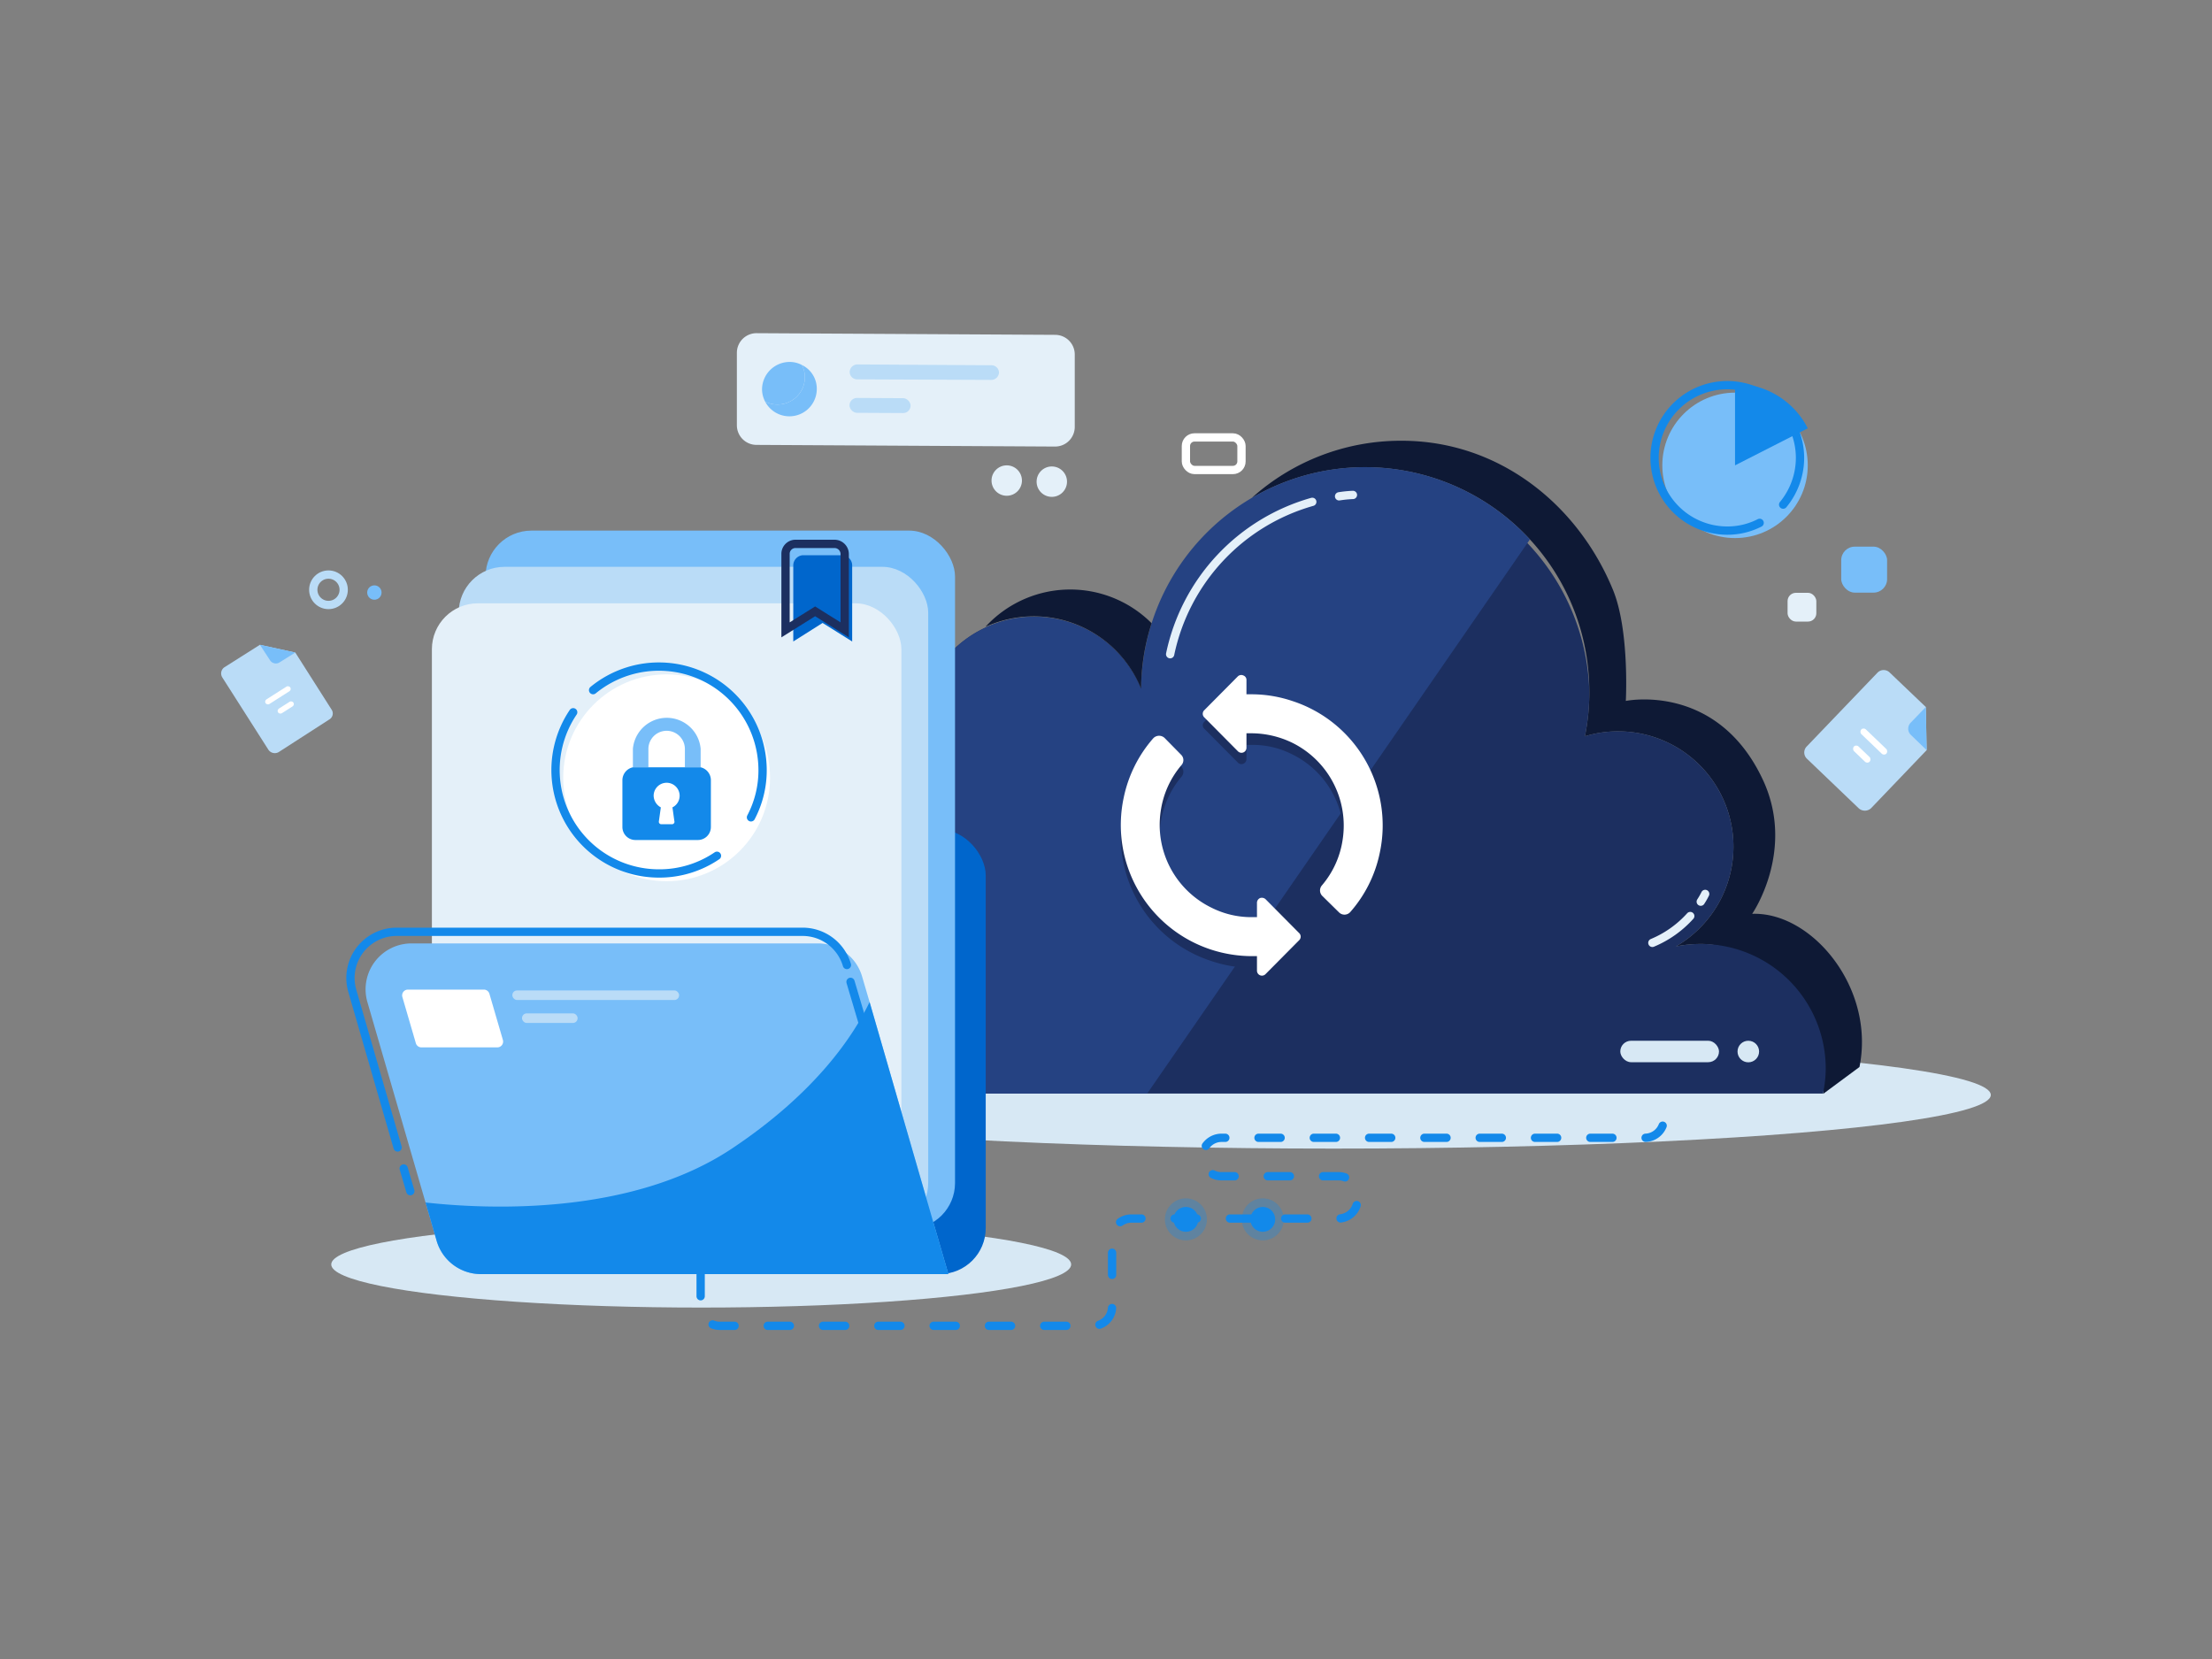<svg xmlns="http://www.w3.org/2000/svg" viewBox="0 0 800 600">
  <rect x="0" y="0" width="800" height="600" fill="#808080" stroke="none"/>
  <defs>
    <style>
      .cls-1 {
        fill: #d7e8f4;
      }

      .cls-2 {
        fill: #0e1935;
      }

      .cls-3 {
        fill: #1c2f60;
      }

      .cls-4 {
        fill: #254282;
      }

      .cls-5 {
        fill: #badcf7;
      }

      .cls-6 {
        fill: #fff;
      }

      .cls-7 {
        fill: #78bef9;
      }

      .cls-13, .cls-8 {
        fill: #1389ea;
      }

      .cls-10, .cls-14, .cls-15, .cls-16, .cls-17, .cls-9 {
        fill: none;
        stroke-miterlimit: 10;
        stroke-width: 3px;
      }

      .cls-17, .cls-9 {
        stroke: #1389ea;
      }

      .cls-10, .cls-14, .cls-15, .cls-17, .cls-9 {
        stroke-linecap: round;
      }

      .cls-9 {
        stroke-dasharray: 8 12;
      }

      .cls-10 {
        stroke: #e4f0f9;
      }

      .cls-11 {
        fill: #06c;
      }

      .cls-12 {
        fill: #e4f0f9;
      }

      .cls-13 {
        opacity: 0.3;
      }

      .cls-14 {
        stroke: #1c2f60;
      }

      .cls-15 {
        stroke: #badcf7;
      }

      .cls-16 {
        stroke: #fff;
      }
    </style>
  </defs>
  <g data-name="Layer 1">
    <g>
      <ellipse class="cls-1" cx="482.3" cy="396" rx="237.7" ry="19.4"/>
      <ellipse class="cls-1" cx="253.6" cy="457.3" rx="133.8" ry="15.6"/>
      <path class="cls-2" d="M673.4,376.8a45.3,45.3,0,0,1-.9,9.1l-13.1,9.7c-.3-24.6-19.5-54.2-44.2-54.2a45.3,45.3,0,0,0-9.1.9,41.7,41.7,0,0,0-20.8-77.8,40.3,40.3,0,0,0-12.1,1.8,79.5,79.5,0,0,0,1.6-16.2,81.1,81.1,0,0,0-122.1-70,80.6,80.6,0,0,1,54.2-20.7c35.2,0,63.7,23,76.4,53.8,6.1,14.7,4.7,40.3,4.7,40.3s33.2-6.9,49.7,28.8c11.7,25.5-4,48.2-4,48.2C653.1,329.8,673.4,351.9,673.4,376.8Z"/>
      <path class="cls-3" d="M615.2,341.4a45.3,45.3,0,0,0-9.1.9,41.7,41.7,0,0,0-20.8-77.8,40.3,40.3,0,0,0-12.1,1.8,79.5,79.5,0,0,0,1.6-16.2,81.1,81.1,0,0,0-162.1-1,41.8,41.8,0,0,0-80.5,15.5,39.5,39.5,0,0,0,1.7,11.5l20.5,119.4H659.3a44.3,44.3,0,0,0,1-9A45.1,45.1,0,0,0,615.2,341.4Z"/>
      <path class="cls-4" d="M553.3,195.1,414.9,395.5H354.4L333.9,276.1a39.5,39.5,0,0,1-1.7-11.5,41.8,41.8,0,0,1,80.5-15.5,81,81,0,0,1,140.6-54Z"/>
      <path class="cls-2" d="M416.5,225.4a77.9,77.9,0,0,0-3.8,23.7,41.9,41.9,0,0,0-38.8-26.2,42.6,42.6,0,0,0-17.5,3.8,41.6,41.6,0,0,1,60.1-1.3Z"/>
      <path class="cls-3" d="M499,312.6a47.4,47.4,0,0,0-31.7-55,49.1,49.1,0,0,0-14.7-2.3h-1.8v-5.2a1.8,1.8,0,0,0-3.1-1.3L435.6,261a1.7,1.7,0,0,0,0,2.6l12.1,12.2a1.7,1.7,0,0,0,2,.4,1.8,1.8,0,0,0,1.1-1.7v-5.1h1.8a31.4,31.4,0,0,1,14.7,3.4,33.3,33.3,0,0,1,18.3,35,32.8,32.8,0,0,1-7.5,16.6,2.7,2.7,0,0,0,.1,3.7l6.1,6.1a2.8,2.8,0,0,0,4-.1A47.5,47.5,0,0,0,499,312.6Z"/>
      <path class="cls-3" d="M406.4,292.6a47.3,47.3,0,0,0,31.8,55,45.1,45.1,0,0,0,14.6,2.4h1.8v5.2a1.8,1.8,0,0,0,1.1,1.7,1.7,1.7,0,0,0,2-.4l12.1-12.2a1.7,1.7,0,0,0,0-2.6l-12.1-12.2a1.8,1.8,0,0,0-3.1,1.3v5.2h-1.8a33.5,33.5,0,0,1-25.5-55.1,2.7,2.7,0,0,0-.1-3.7l-6-6a2.9,2.9,0,0,0-4.1.1A46.6,46.6,0,0,0,406.4,292.6Z"/>
      <rect class="cls-1" x="586" y="376.4" width="35.7" height="7.76" rx="3.9"/>
      <g>
        <path class="cls-5" d="M94,233.2l-12.8,8.1a2.7,2.7,0,0,0-.8,3.7l16.7,26.2a2.8,2.8,0,0,0,3.7.8l18.3-11.8a2.5,2.5,0,0,0,.8-3.6L106.8,236Z"/>
        <rect class="cls-6" x="95.3" y="250.4" width="10.6" height="1.98" rx="1" transform="translate(-119.4 93.5) rotate(-32.5)"/>
        <rect class="cls-6" x="100.1" y="254.8" width="6.6" height="1.98" rx="1" transform="translate(-121.3 95.7) rotate(-32.5)"/>
        <path class="cls-7" d="M94,233.2l3.6,5.5a2.5,2.5,0,0,0,3.6.8l5.6-3.5Z"/>
      </g>
      <g>
        <path class="cls-5" d="M696.5,255.7l-13.1-12.5a3.1,3.1,0,0,0-4.4.1L653.4,270a3.1,3.1,0,0,0,.1,4.4l18.7,17.9a3.3,3.3,0,0,0,4.5,0l20.1-21Z"/>
        <rect class="cls-6" x="671" y="267.2" width="12.6" height="2.36" rx="1.2" transform="translate(374.6 -394.3) rotate(43.8)"/>
        <rect class="cls-6" x="669" y="271.7" width="7.9" height="2.36" rx="1.2" transform="translate(376.5 -390) rotate(43.8)"/>
        <path class="cls-7" d="M696.5,255.7l-5.5,5.7a3.1,3.1,0,0,0,.1,4.4l5.7,5.5Z"/>
      </g>
      <circle class="cls-7" cx="627.5" cy="168.3" r="26.3"/>
      <path class="cls-8" d="M653.8,154.9a29.4,29.4,0,0,0-26.3-16.1v29.5Z"/>
      <circle class="cls-8" cx="428.9" cy="441" r="4.5"/>
      <circle class="cls-8" cx="456.7" cy="441" r="4.5"/>
      <path class="cls-9" d="M253.4,460.8v11.7a6.9,6.9,0,0,0,6.9,7h135a6.9,6.9,0,0,0,6.9-7V447.6a7,7,0,0,1,7-6.9H484a7,7,0,0,0,7-7v-1.4a6.9,6.9,0,0,0-7-6.9H441.8a6.9,6.9,0,0,1-7-6.9h0a7,7,0,0,1,7-7H594.9a6.9,6.9,0,0,0,6.9-6.9v-9"/>
      <path class="cls-10" d="M489.3,179a42.3,42.3,0,0,0-5,.5"/>
      <path class="cls-10" d="M474.6,181.5a72.7,72.7,0,0,0-51.4,55.1"/>
      <path class="cls-10" d="M615.1,326.1a25.4,25.4,0,0,0,1.6-2.8"/>
      <path class="cls-10" d="M597.6,341a38.1,38.1,0,0,0,13.7-9.7"/>
      <rect class="cls-11" x="174.2" y="300" width="182.3" height="160.78" rx="16.6"/>
      <rect class="cls-7" x="175.6" y="191.9" width="169.8" height="252.56" rx="16.6"/>
      <rect class="cls-5" x="165.9" y="205" width="169.8" height="239.39" rx="16.6"/>
      <rect class="cls-12" x="156.2" y="218.2" width="169.8" height="226.22" rx="16.6"/>
      <circle class="cls-6" cx="241.1" cy="281.3" r="37.4"/>
      <path class="cls-7" d="M253.4,270.8v6.7h-5.7v-6.6a6.6,6.6,0,1,0-13.2,0v6.6h-5.6v-6.7a12.3,12.3,0,0,1,24.5,0Z"/>
      <path class="cls-8" d="M253.4,277.5H228.9a4.8,4.8,0,0,0-3.8,4.6v17a4.7,4.7,0,0,0,4.7,4.7h22.6a4.7,4.7,0,0,0,4.7-4.7v-17A4.8,4.8,0,0,0,253.4,277.5ZM243.2,292l.7,5a.8.8,0,0,1-.2.8.9.9,0,0,1-.7.3h-3.8a.9.9,0,0,1-.9-1.1l.7-5a4.9,4.9,0,0,1-2.6-4.2,4.7,4.7,0,1,1,6.8,4.2Z"/>
      <path class="cls-7" d="M343,460.8H173.9a16.7,16.7,0,0,1-16-12.1l-4-13.8-21-72.4a16.6,16.6,0,0,1,16-21.3H295.8a16.6,16.6,0,0,1,16,12l2.7,9.2,23,79.5Z"/>
      <circle class="cls-5" cx="301.2" cy="444.2" r="5"/>
      <circle class="cls-5" cx="318.5" cy="444.2" r="5"/>
      <path class="cls-6" d="M181.7,375.5l.2.7a2.1,2.1,0,0,1-2,2.6H152.4a2.1,2.1,0,0,1-2-1.5l-4.9-16.8a2.1,2.1,0,0,1,2-2.6H175a2.1,2.1,0,0,1,2,1.5l4.7,16.1"/>
      <rect class="cls-5" x="185.3" y="358.2" width="60.3" height="3.47" rx="1.7"/>
      <rect class="cls-5" x="188.8" y="366.5" width="20.1" height="3.47" rx="1.7"/>
      <path class="cls-11" d="M308.2,232l-10.7-6.7L286.9,232V204.5a3.7,3.7,0,0,1,3.6-3.7h14.1a3.7,3.7,0,0,1,3.6,3.7Z"/>
      <circle class="cls-1" cx="632.3" cy="380.3" r="3.9"/>
      <circle class="cls-13" cx="428.9" cy="441" r="7.6"/>
      <circle class="cls-13" cx="456.7" cy="441" r="7.6"/>
      <path class="cls-14" d="M305.5,227.8l-10.7-6.7-10.7,6.7V200.4a3.6,3.6,0,0,1,3.6-3.7h14.1a3.7,3.7,0,0,1,3.7,3.7Z"/>
      <path class="cls-8" d="M343,460.8H173.9a16.7,16.7,0,0,1-16-12.1l-4-13.8c22.6,2.5,74.3,4.8,110.8-19.5,30.3-20.2,43.9-40.7,49.8-53l23,79.5Z"/>
      <circle class="cls-15" cx="118.8" cy="213.3" r="5.5"/>
      <circle class="cls-7" cx="135.4" cy="214.3" r="2.6"/>
      <g>
        <path class="cls-12" d="M381.5,161.5l-107.9-.6a7.1,7.1,0,0,1-7.1-7.1V127.6a7.1,7.1,0,0,1,7.2-7.1l107.9.6a7.1,7.1,0,0,1,7.1,7.1v26.2A7.1,7.1,0,0,1,381.5,161.5Z"/>
        <path class="cls-5" d="M358.5,137.4l-48.5-.2a2.7,2.7,0,0,1-2.7-2.7h0a2.8,2.8,0,0,1,2.7-2.7l48.6.3a2.7,2.7,0,0,1,2.7,2.7h0A2.8,2.8,0,0,1,358.5,137.4Z"/>
        <rect class="cls-5" x="307.3" y="143.8" width="22.1" height="5.38" rx="2.7" transform="translate(0.7 -1.5) rotate(0.3)"/>
        <path class="cls-7" d="M290,132a9.4,9.4,0,0,1,1.1,4.5,9.9,9.9,0,0,1-9.9,9.8,9.4,9.4,0,0,1-4.5-1.1,9.9,9.9,0,0,0,18.7-4.4A9.5,9.5,0,0,0,290,132Z"/>
        <path class="cls-7" d="M291.1,136.5A9.4,9.4,0,0,0,290,132a9.3,9.3,0,0,0-4.4-1.1,10,10,0,0,0-10,9.8,9.7,9.7,0,0,0,1.1,4.5,9.4,9.4,0,0,0,4.5,1.1A9.9,9.9,0,0,0,291.1,136.5Z"/>
      </g>
      <rect class="cls-16" x="428.9" y="158.2" width="20.1" height="11.78" rx="3.1"/>
      <path class="cls-17" d="M143.8,415l-16.4-56.7a16.7,16.7,0,0,1,16-21.3H290.3a16.7,16.7,0,0,1,16,12"/>
      <line class="cls-17" x1="148.4" y1="430.8" x2="146" y2="422.6"/>
      <line class="cls-17" x1="307.6" y1="355.1" x2="318.7" y2="392.5"/>
      <path class="cls-17" d="M214.5,249.6a37.5,37.5,0,0,1,61.3,28.9,36.4,36.4,0,0,1-4.2,17.1"/>
      <path class="cls-17" d="M259.3,309.5a37,37,0,0,1-21,6.4,37.4,37.4,0,0,1-31-58.3"/>
      <path class="cls-6" d="M499,308.5a47.3,47.3,0,0,0-31.7-55,46.2,46.2,0,0,0-14.7-2.4h-1.8V246a1.7,1.7,0,0,0-1.1-1.7,1.8,1.8,0,0,0-2,.3l-12.1,12.2a1.8,1.8,0,0,0,0,2.7l12.1,12.2a1.8,1.8,0,0,0,3.1-1.3v-5.2h1.8a34.1,34.1,0,0,1,14.7,3.4,33.4,33.4,0,0,1,18.3,35,32.8,32.8,0,0,1-7.5,16.6,2.8,2.8,0,0,0,.1,3.8l6.1,6a2.8,2.8,0,0,0,4-.1A46.6,46.6,0,0,0,499,308.5Z"/>
      <path class="cls-6" d="M406.4,288.5a47.4,47.4,0,0,0,31.8,55,47.9,47.9,0,0,0,14.6,2.3h1.8V351a1.8,1.8,0,0,0,3.1,1.3l12.1-12.2a1.8,1.8,0,0,0,0-2.7l-12.1-12.2a2,2,0,0,0-2-.4,1.9,1.9,0,0,0-1.1,1.8v5.1h-1.8a32,32,0,0,1-14.6-3.4,33.3,33.3,0,0,1-18.4-35,32.8,32.8,0,0,1,7.5-16.6,2.7,2.7,0,0,0-.1-3.7l-6-6.1a2.9,2.9,0,0,0-4.1.1A47,47,0,0,0,406.4,288.5Z"/>
      <circle class="cls-12" cx="364.1" cy="173.8" r="5.5"/>
      <circle class="cls-12" cx="380.4" cy="174.2" r="5.5"/>
      <path class="cls-17" d="M644.9,182.5a26.6,26.6,0,0,0,6.1-17,26.3,26.3,0,1,0-26.3,26.4,25.6,25.6,0,0,0,11.7-2.8"/>
      <rect class="cls-7" x="665.9" y="197.7" width="16.6" height="16.63" rx="4.9"/>
      <rect class="cls-12" x="646.5" y="214.4" width="10.4" height="10.4" rx="3"/>
    </g>
  </g>
</svg>
